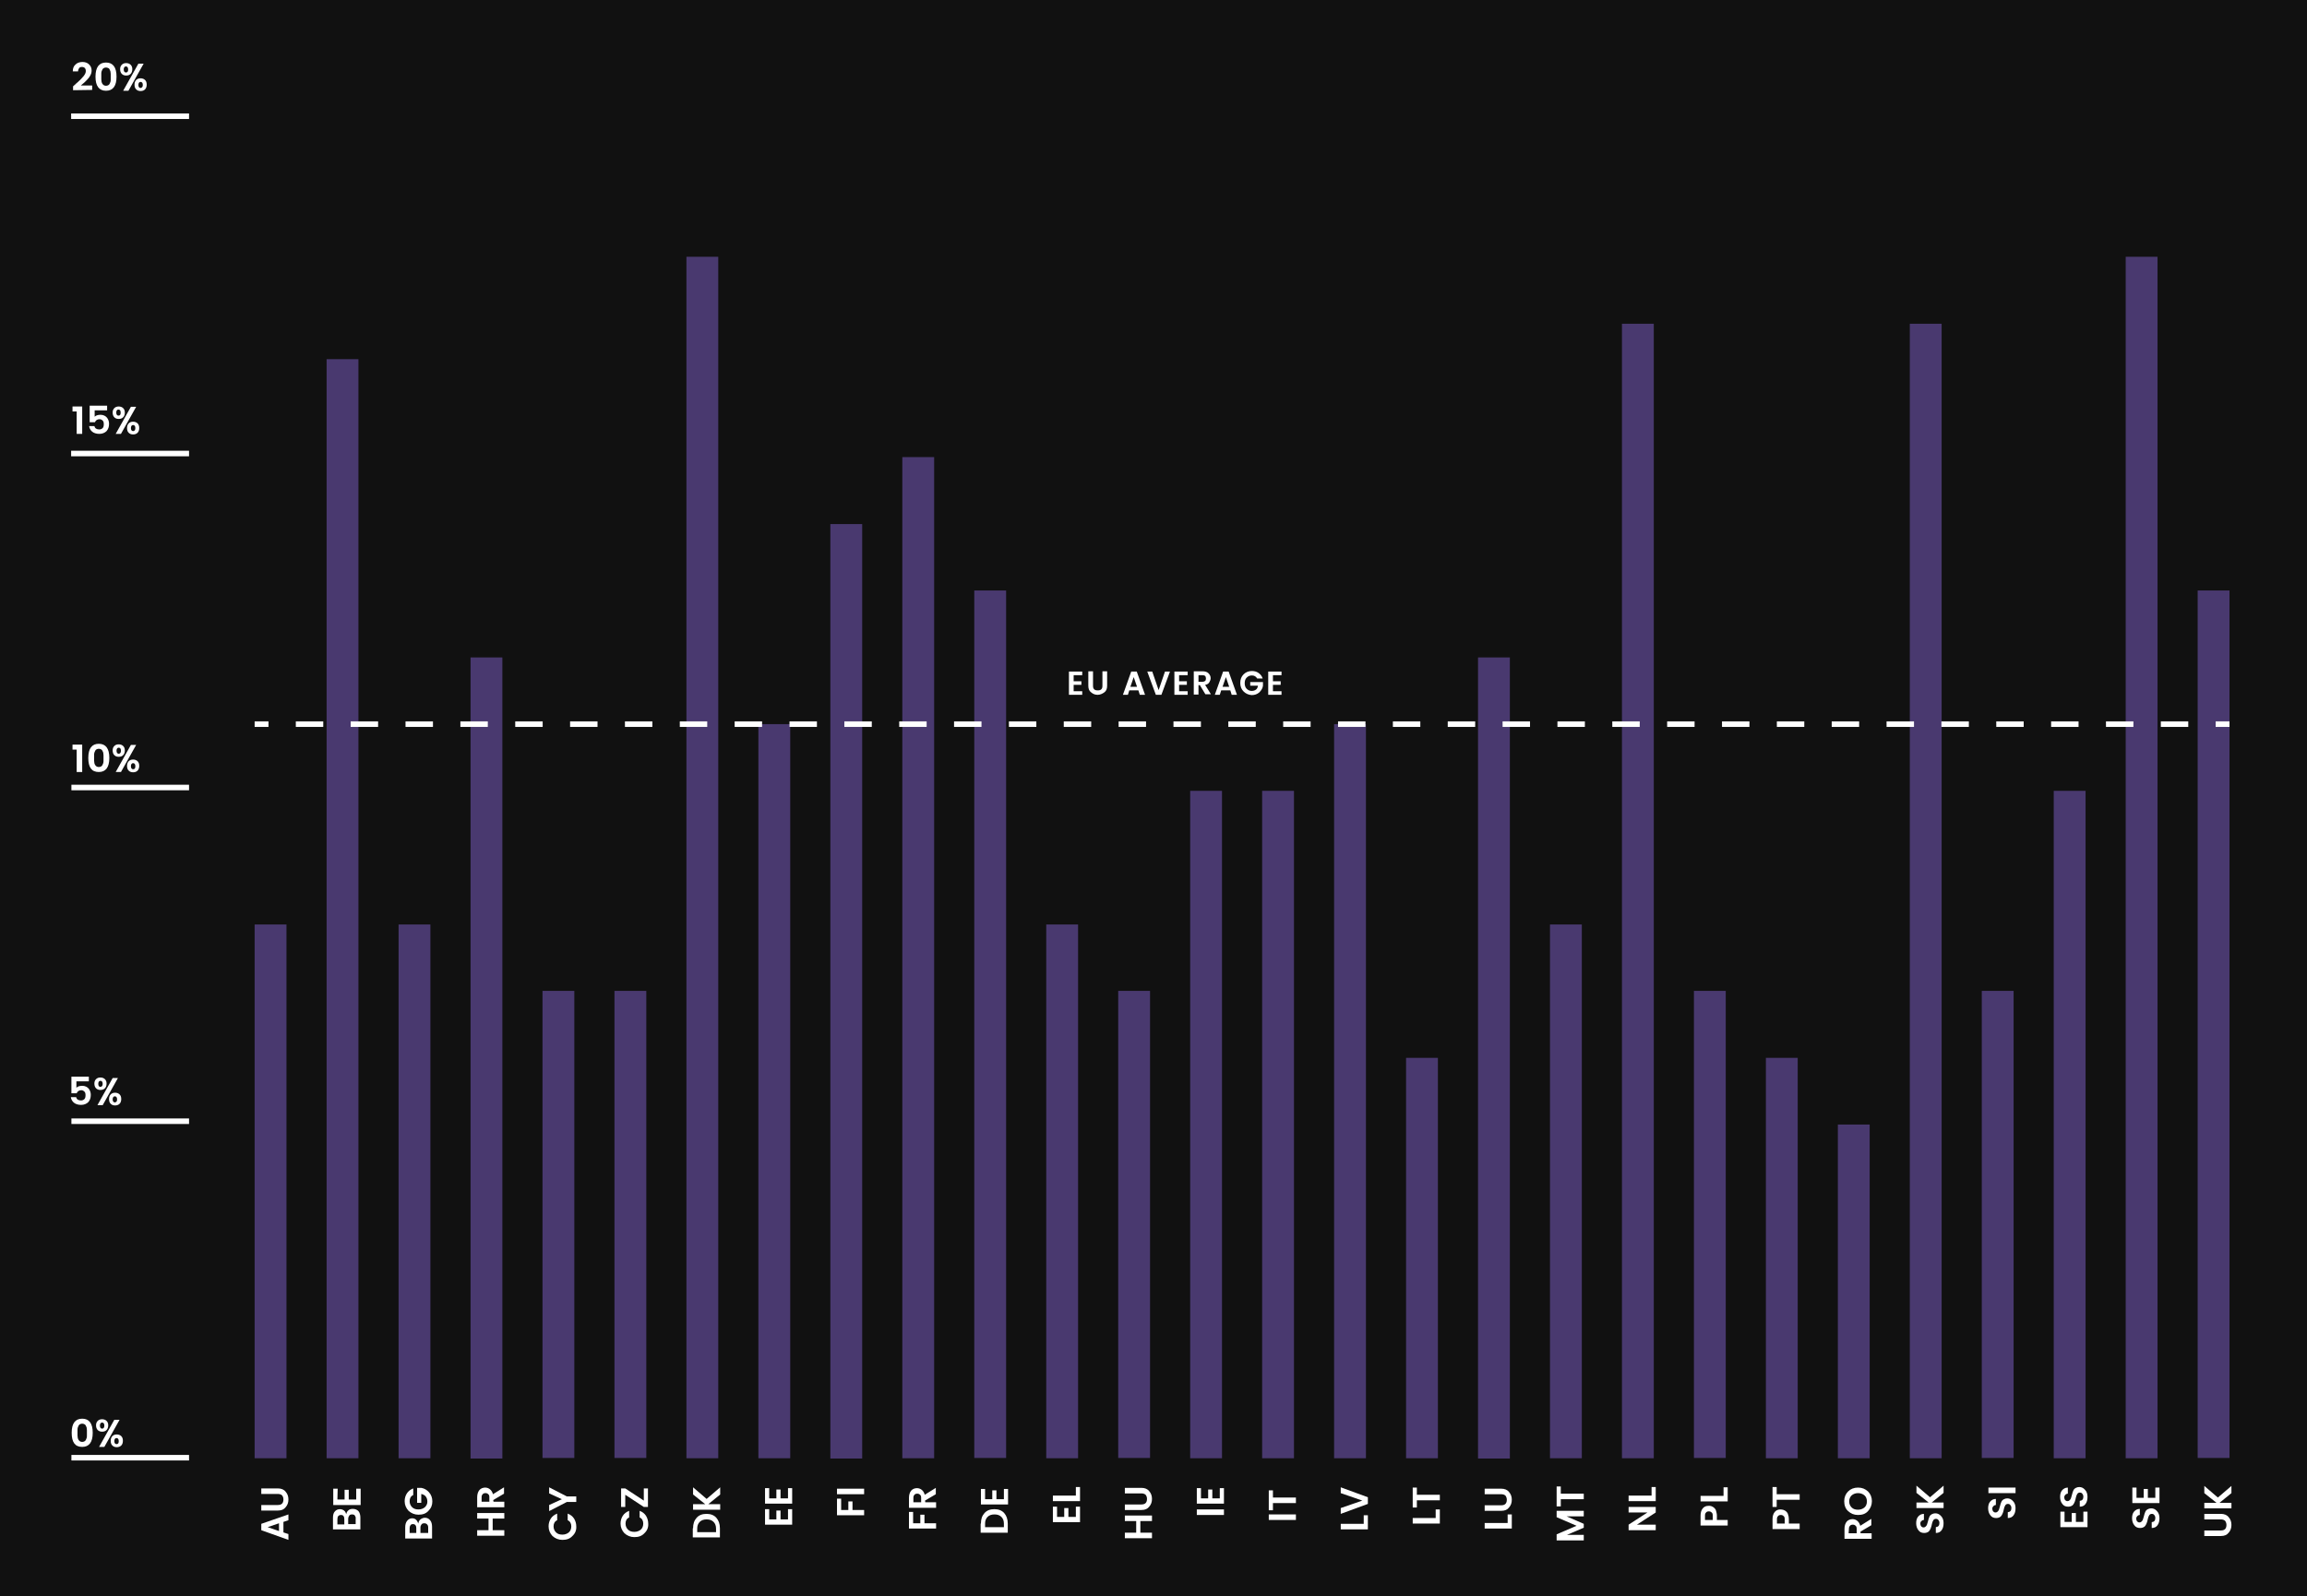 <?xml version="1.0" encoding="utf-8"?>
<!-- Generator: Adobe Illustrator 22.1.0, SVG Export Plug-In . SVG Version: 6.00 Build 0)  -->
<svg version="1.1" id="Livello_1" xmlns="http://www.w3.org/2000/svg" xmlns:xlink="http://www.w3.org/1999/xlink" x="0px" y="0px"
	 viewBox="0 0 833.5 576.8" style="enable-background:new 0 0 833.5 576.8;" xml:space="preserve">
<rect x="0" y="0" width="833.5" height="576.8" fill="#333333" stroke="none"/>
<style type="text/css">
	.st0{fill:#111111;stroke:#111111;stroke-width:2;}
	.st1{opacity:0.4;fill:#9D77FC;enable-background:new    ;}
	.st2{enable-background:new    ;}
	.st3{fill:#FFFFFF;}
	.st4{fill:none;}
	.st5{fill:none;stroke:#FFFFFF;stroke-width:2;}
	.st6{fill:none;stroke:#FFFFFF;stroke-width:2;stroke-dasharray:9.909,9.909;}
</style>
<rect x="0.9" class="st0" width="832.6" height="576.8"/>
<rect x="326" y="165.2" class="st1" width="11.5" height="361.8"/>
<g class="st2">
	<path class="st3" d="M338.2,552.4h-9.8v-6h1.5v4.1h2.6v-3.1h1.5v3.1h4.2L338.2,552.4L338.2,552.4z"/>
	<path class="st3" d="M334.3,542.9h3.9v2h-9.8v-3.6c0-1.1,0.3-2,0.8-2.6s1.3-0.9,2.1-0.9c0.6,0,1.2,0.2,1.7,0.6
		c0.5,0.4,0.9,1,1.1,1.8l4-2.5v2.3l-3.9,2.3L334.3,542.9L334.3,542.9z M329.9,542.9h2.9v-1.6c0-0.5-0.1-0.9-0.4-1.1
		c-0.3-0.3-0.6-0.4-1-0.4s-0.8,0.1-1,0.4c-0.3,0.3-0.4,0.6-0.4,1.1v1.6H329.9z"/>
</g>
<rect x="768" y="92.8" class="st1" width="11.5" height="434.2"/>
<g class="st2">
	<path class="st3" d="M771.8,548.8c0,0.4,0.1,0.7,0.3,1c0.2,0.2,0.5,0.4,0.8,0.4c0.4,0,0.6-0.1,0.8-0.3s0.4-0.4,0.5-0.7
		s0.2-0.6,0.3-1s0.2-0.7,0.3-1.1s0.3-0.7,0.4-1c0.2-0.3,0.4-0.5,0.8-0.7s0.8-0.3,1.2-0.3c0.8,0,1.5,0.3,2.1,1
		c0.6,0.6,0.9,1.5,0.9,2.5c0,1.1-0.2,1.9-0.7,2.6c-0.5,0.7-1.2,1-2.1,1v-2.1c0.9-0.1,1.3-0.6,1.3-1.5c0-0.4-0.1-0.8-0.4-1.1
		c-0.2-0.3-0.5-0.4-0.9-0.4s-0.7,0.2-0.9,0.5s-0.4,0.8-0.5,1.3s-0.2,1-0.4,1.5s-0.4,0.9-0.8,1.3c-0.4,0.3-0.9,0.5-1.6,0.5
		c-0.9,0-1.6-0.3-2.1-1c-0.5-0.6-0.8-1.5-0.8-2.5s0.2-1.8,0.7-2.4c0.5-0.6,1.2-1,2.1-1v2.2c-0.4,0-0.7,0.2-0.9,0.4
		C772,548.1,771.8,548.4,771.8,548.8z"/>
	<path class="st3" d="M770.4,537.6h1.5v3.7h2.6v-3.2h1.5v3.2h2.7v-3.7h1.5v5.6h-9.8V537.6z"/>
</g>
<rect x="742" y="285.8" class="st1" width="11.5" height="241.2"/>
<g class="st2">
	<path class="st3" d="M744.4,546.3h1.5v3.7h2.6v-3.2h1.5v3.2h2.7v-3.7h1.5v5.6h-9.8V546.3z"/>
	<path class="st3" d="M745.8,541.1c0,0.4,0.1,0.7,0.3,1c0.2,0.2,0.5,0.4,0.8,0.4c0.4,0,0.6-0.1,0.8-0.3s0.4-0.4,0.5-0.7
		s0.2-0.6,0.3-1s0.2-0.7,0.3-1.1s0.3-0.7,0.4-1c0.2-0.3,0.4-0.5,0.8-0.7s0.8-0.3,1.2-0.3c0.8,0,1.5,0.3,2.1,1
		c0.6,0.6,0.9,1.5,0.9,2.5c0,1.1-0.2,1.9-0.7,2.6c-0.5,0.7-1.2,1-2.1,1v-2.1c0.9-0.1,1.3-0.6,1.3-1.5c0-0.4-0.1-0.8-0.4-1.1
		c-0.2-0.3-0.5-0.4-0.9-0.4s-0.7,0.2-0.9,0.5s-0.4,0.8-0.5,1.3s-0.2,1-0.4,1.5s-0.4,0.9-0.8,1.3c-0.4,0.3-0.9,0.5-1.6,0.5
		c-0.9,0-1.6-0.3-2.1-1c-0.5-0.6-0.8-1.5-0.8-2.5s0.2-1.8,0.7-2.4c0.5-0.6,1.2-1,2.1-1v2.2c-0.4,0-0.7,0.2-0.9,0.4
		C746,540.4,745.8,540.7,745.8,541.1z"/>
</g>
<rect x="716" y="358.1" class="st1" width="11.5" height="168.8"/>
<g class="st2">
	<path class="st3" d="M719.8,545.2c0,0.4,0.1,0.7,0.3,1c0.2,0.2,0.5,0.4,0.8,0.4c0.4,0,0.6-0.1,0.8-0.3s0.4-0.4,0.5-0.7
		s0.2-0.6,0.3-1s0.2-0.7,0.3-1.1s0.3-0.7,0.4-1c0.2-0.3,0.4-0.5,0.8-0.7s0.8-0.3,1.2-0.3c0.8,0,1.5,0.3,2.1,1
		c0.6,0.6,0.9,1.5,0.9,2.5c0,1.1-0.2,1.9-0.7,2.6c-0.5,0.7-1.2,1-2.1,1v-2.1c0.9-0.1,1.3-0.6,1.3-1.5c0-0.4-0.1-0.8-0.4-1.1
		c-0.2-0.3-0.5-0.4-0.9-0.4s-0.7,0.2-0.9,0.5s-0.4,0.8-0.5,1.3s-0.2,1-0.4,1.5s-0.4,0.9-0.8,1.3c-0.4,0.3-0.9,0.5-1.6,0.5
		c-0.9,0-1.6-0.3-2.1-1c-0.5-0.6-0.8-1.5-0.8-2.5s0.2-1.8,0.7-2.4c0.5-0.6,1.2-1,2.1-1v2.2c-0.4,0-0.7,0.2-0.9,0.4
		C720,544.5,719.8,544.8,719.8,545.2z"/>
	<path class="st3" d="M728.2,539.6h-9.8v-2h9.8V539.6z"/>
</g>
<rect x="690" y="117" class="st1" width="11.5" height="410"/>
<g class="st2">
	<path class="st3" d="M693.8,550.6c0,0.4,0.1,0.7,0.3,1c0.2,0.2,0.5,0.4,0.8,0.4c0.4,0,0.6-0.1,0.8-0.3s0.4-0.4,0.5-0.7
		s0.2-0.6,0.3-1s0.2-0.7,0.3-1.1s0.3-0.7,0.4-1c0.2-0.3,0.4-0.5,0.8-0.7s0.8-0.3,1.2-0.3c0.8,0,1.5,0.3,2.1,1
		c0.6,0.6,0.9,1.5,0.9,2.5c0,1.1-0.2,1.9-0.7,2.6c-0.5,0.7-1.2,1-2.1,1v-2.1c0.9-0.1,1.3-0.6,1.3-1.5c0-0.4-0.1-0.8-0.4-1.1
		c-0.2-0.3-0.5-0.4-0.9-0.4s-0.7,0.2-0.9,0.5s-0.4,0.8-0.5,1.3s-0.2,1-0.4,1.5s-0.4,0.9-0.8,1.3c-0.4,0.3-0.9,0.5-1.6,0.5
		c-0.9,0-1.6-0.3-2.1-1c-0.5-0.6-0.8-1.5-0.8-2.5s0.2-1.8,0.7-2.4c0.5-0.6,1.2-1,2.1-1v2.2c-0.4,0-0.7,0.2-0.9,0.4
		C694,549.8,693.8,550.2,693.8,550.6z"/>
	<path class="st3" d="M702.2,543v2h-9.8v-2h4.4l-4.4-3.5v-2.6l4.9,4.2l4.9-4.2v2.6l-4.3,3.5H702.2z"/>
</g>
<rect x="664" y="406.4" class="st1" width="11.5" height="120.6"/>
<g class="st2">
	<path class="st3" d="M672.3,554.1h3.9v2h-9.8v-3.6c0-1.1,0.3-2,0.8-2.6s1.3-0.9,2.1-0.9c0.6,0,1.2,0.2,1.7,0.6
		c0.5,0.4,0.9,1,1.1,1.8l4-2.5v2.3l-3.9,2.3v0.6H672.3z M667.9,554.1h2.9v-1.6c0-0.5-0.1-0.9-0.4-1.1c-0.3-0.3-0.6-0.4-1-0.4
		s-0.8,0.1-1,0.4c-0.3,0.3-0.4,0.6-0.4,1.1L667.9,554.1L667.9,554.1z"/>
	<path class="st3" d="M676.3,542.5c0,1.4-0.5,2.6-1.4,3.6s-2.1,1.4-3.6,1.4s-2.6-0.5-3.6-1.4s-1.4-2.2-1.4-3.6s0.5-2.6,1.4-3.5
		s2.1-1.4,3.6-1.4s2.6,0.5,3.6,1.4C675.8,539.9,676.3,541.1,676.3,542.5z M673.6,540.4c-0.6-0.5-1.4-0.8-2.3-0.8s-1.7,0.3-2.3,0.8
		c-0.6,0.6-0.9,1.3-0.9,2.2s0.3,1.6,0.9,2.2c0.6,0.6,1.4,0.8,2.3,0.8s1.7-0.3,2.3-0.8s0.9-1.3,0.9-2.2S674.2,540.9,673.6,540.4z"/>
</g>
<rect x="638" y="382.3" class="st1" width="11.5" height="144.7"/>
<g class="st2">
	<path class="st3" d="M645.3,546.2c0.3,0.3,0.6,0.6,0.7,1.1c0.2,0.5,0.3,1,0.3,1.7v1.6h3.9v2h-9.8V549c0-1.1,0.3-2,0.8-2.6
		s1.2-0.9,2-0.9C644,545.5,644.7,545.7,645.3,546.2z M644.8,550.6V549c0-0.5-0.1-0.9-0.4-1.1c-0.3-0.3-0.6-0.4-1-0.4s-0.8,0.1-1,0.4
		c-0.3,0.3-0.4,0.6-0.4,1.1v1.6H644.8z"/>
	<path class="st3" d="M641.9,544.6h-1.5v-7.2h1.5v2.6h8.3v2h-8.3V544.6z"/>
</g>
<rect x="612" y="358.1" class="st1" width="11.5" height="168.8"/>
<g class="st2">
	<path class="st3" d="M619.3,544.9c0.3,0.3,0.6,0.6,0.7,1.1s0.3,1,0.3,1.7v1.6h3.9v2h-9.8v-3.6c0-1.1,0.3-2,0.8-2.6s1.2-0.9,2-0.9
		C618,544.1,618.7,544.4,619.3,544.9z M618.8,549.3v-1.6c0-0.5-0.1-0.9-0.4-1.1c-0.3-0.3-0.6-0.4-1-0.4s-0.8,0.1-1,0.4
		c-0.3,0.3-0.4,0.6-0.4,1.1v1.6H618.8z"/>
	<path class="st3" d="M614.4,542.6v-2h8.3v-3.1h1.5v5.1H614.4z"/>
</g>
<rect x="586" y="117" class="st1" width="11.5" height="410"/>
<g class="st2">
	<path class="st3" d="M588.4,546.6v-2h9.8v2l-6.8,4.4h6.8v2h-9.8v-2l6.8-4.4H588.4z"/>
	<path class="st3" d="M588.4,542.5v-2h8.3v-3.1h1.5v5.1H588.4z"/>
</g>
<rect x="560" y="334.1" class="st1" width="11.5" height="192.9"/>
<g class="st2">
	<path class="st3" d="M562.4,546h9.8v2H566l6.2,2.7v1.4l-6.1,2.6h6.1v2h-9.8v-2.2l7.2-3.1l-7.2-3.1V546z"/>
	<path class="st3" d="M563.9,544.4h-1.5v-7.2h1.5v2.6h8.3v2h-8.3V544.4z"/>
</g>
<rect x="534" y="237.6" class="st1" width="11.5" height="289.5"/>
<g class="st2">
	<path class="st3" d="M536.4,552.4v-2h8.3v-3.1h1.5v5.1H536.4z"/>
	<path class="st3" d="M542.4,546h-6v-2h6c0.7,0,1.2-0.2,1.5-0.5s0.5-0.8,0.5-1.5c0-0.6-0.2-1.1-0.5-1.5c-0.3-0.3-0.9-0.5-1.5-0.5h-6
		v-2h6c1.2,0,2.2,0.4,2.8,1.2c0.7,0.8,1,1.7,1,2.8s-0.3,2-1,2.8C544.6,545.6,543.7,546,542.4,546z"/>
</g>
<rect x="508" y="382.3" class="st1" width="11.5" height="144.7"/>
<g class="st2">
	<path class="st3" d="M510.4,550.6v-2h8.3v-3.1h1.5v5.1H510.4z"/>
	<path class="st3" d="M511.9,544.8h-1.5v-7.2h1.5v2.6h8.3v2h-8.3L511.9,544.8L511.9,544.8z"/>
</g>
<rect x="482" y="261.7" class="st1" width="11.5" height="265.3"/>
<g class="st2">
	<path class="st3" d="M484.4,552.7v-2h8.3v-3.1h1.5v5.1H484.4z"/>
	<path class="st3" d="M494.2,543.5l-9.8,3.6V545l7.8-2.7l-7.8-2.7v-2.1l9.8,3.6V543.5z"/>
</g>
<rect x="456" y="285.8" class="st1" width="11.5" height="241.2"/>
<g class="st2">
	<path class="st3" d="M468.2,549.3h-9.8v-2h9.8V549.3z"/>
	<path class="st3" d="M459.9,545.8h-1.5v-7.2h1.5v2.6h8.3v2h-8.3V545.8z"/>
</g>
<rect x="430" y="285.8" class="st1" width="11.5" height="241.2"/>
<g class="st2">
	<path class="st3" d="M442.2,547.5h-9.8v-2h9.8V547.5z"/>
	<path class="st3" d="M432.4,537.8h1.5v3.7h2.6v-3.2h1.5v3.2h2.7v-3.7h1.5v5.6h-9.8L432.4,537.8L432.4,537.8z"/>
</g>
<rect x="404" y="358.1" class="st1" width="11.5" height="168.8"/>
<g class="st2">
	<path class="st3" d="M406.4,549.7v-2h9.8v2H412v4.2h4.2v2h-9.8v-2h4.1v-4.2H406.4z"/>
	<path class="st3" d="M412.4,545.7h-6v-2h6c0.7,0,1.2-0.2,1.5-0.5s0.5-0.8,0.5-1.5s-0.2-1.1-0.5-1.5c-0.3-0.3-0.9-0.5-1.5-0.5h-6v-2
		h6c1.2,0,2.2,0.4,2.8,1.2c0.7,0.8,1,1.7,1,2.8s-0.3,2-1,2.8C414.6,545.3,413.7,545.7,412.4,545.7z"/>
</g>
<rect x="378" y="334.1" class="st1" width="11.5" height="192.9"/>
<g class="st2">
	<path class="st3" d="M380.4,544.5h1.5v3.7h2.6V545h1.5v3.2h2.7v-3.7h1.5v5.6h-9.8L380.4,544.5L380.4,544.5z"/>
	<path class="st3" d="M380.4,542.5v-2h8.3v-3.1h1.5v5.1H380.4z"/>
</g>
<rect x="352" y="213.4" class="st1" width="11.5" height="313.5"/>
<g class="st2">
	<path class="st3" d="M354.4,550.6c0-1.6,0.4-2.8,1.3-3.8s2.1-1.4,3.6-1.4s2.7,0.5,3.5,1.4s1.3,2.2,1.3,3.8v3.3h-9.8v-3.3H354.4z
		 M362.7,551.9v-1.3c0-1-0.3-1.8-0.9-2.4c-0.6-0.6-1.4-0.9-2.5-0.9s-1.9,0.3-2.5,0.9c-0.6,0.6-0.9,1.4-0.9,2.4v1.3H362.7z"/>
	<path class="st3" d="M354.4,538.1h1.5v3.7h2.6v-3.2h1.5v3.2h2.7v-3.7h1.5v5.6h-9.8L354.4,538.1L354.4,538.1z"/>
</g>
<g id="FR">
</g>
<rect x="300" y="189.4" class="st1" width="11.5" height="337.7"/>
<g class="st2">
	<path class="st3" d="M312.2,547.6h-9.8v-6h1.5v4.1h2.6v-3.1h1.5v3.1h4.2L312.2,547.6L312.2,547.6z"/>
	<path class="st3" d="M312.2,540h-9.8v-2h9.8V540z"/>
</g>
<rect x="274" y="261.7" class="st1" width="11.5" height="265.3"/>
<g class="st2">
	<path class="st3" d="M276.4,545.4h1.5v3.7h2.6v-3.2h1.5v3.2h2.7v-3.7h1.5v5.6h-9.8L276.4,545.4L276.4,545.4z"/>
	<path class="st3" d="M276.4,537.8h1.5v3.7h2.6v-3.2h1.5v3.2h2.7v-3.7h1.5v5.6h-9.8L276.4,537.8L276.4,537.8z"/>
</g>
<rect x="248" y="92.8" class="st1" width="11.5" height="434.2"/>
<g class="st2">
	<path class="st3" d="M250.4,552.3c0-1.6,0.4-2.8,1.3-3.8c0.9-1,2.1-1.4,3.6-1.4c1.5,0,2.7,0.5,3.5,1.4s1.3,2.2,1.3,3.8v3.3h-9.8
		v-3.3H250.4z M258.7,553.7v-1.3c0-1-0.3-1.8-0.9-2.4c-0.6-0.6-1.4-0.9-2.5-0.9s-1.9,0.3-2.5,0.9c-0.6,0.6-0.9,1.4-0.9,2.4v1.3
		H258.7z"/>
	<path class="st3" d="M260.2,543.6v2h-9.8v-2h4.4l-4.4-3.5v-2.6l4.9,4.2l4.9-4.2v2.6l-4.3,3.5H260.2z"/>
</g>
<rect x="222" y="358.1" class="st1" width="11.5" height="168.8"/>
<g class="st2">
	<path class="st3" d="M232.8,554.1c-0.9,1-2.1,1.4-3.6,1.4c-1.4,0-2.6-0.5-3.6-1.4c-0.9-1-1.4-2.1-1.4-3.5c0-1.1,0.3-2,0.8-2.8
		s1.3-1.4,2.3-1.8v2.4c-0.9,0.4-1.3,1.2-1.3,2.2c0,0.9,0.3,1.6,0.9,2.2c0.6,0.6,1.4,0.8,2.3,0.8s1.7-0.3,2.3-0.8s0.9-1.3,0.9-2.2
		c0-1-0.4-1.8-1.3-2.2V546c1,0.4,1.7,0.9,2.3,1.8c0.5,0.8,0.8,1.8,0.8,2.8C234.3,552,233.8,553.2,232.8,554.1z"/>
	<path class="st3" d="M224.4,537.9h1.5l6.7,4.4v-4.4h1.5v6.7h-1.5l-6.7-4.4v4.4h-1.5V537.9z"/>
</g>
<rect x="196" y="358.1" class="st1" width="11.5" height="168.8"/>
<g class="st2">
	<path class="st3" d="M206.8,555.1c-0.9,1-2.1,1.4-3.6,1.4c-1.4,0-2.6-0.5-3.6-1.4c-0.9-1-1.4-2.1-1.4-3.5c0-1.1,0.3-2,0.8-2.8
		s1.3-1.4,2.3-1.8v2.4c-0.9,0.4-1.3,1.2-1.3,2.2c0,0.9,0.3,1.6,0.9,2.2c0.6,0.6,1.4,0.8,2.3,0.8s1.7-0.3,2.3-0.8s0.9-1.3,0.9-2.2
		c0-1-0.4-1.8-1.3-2.2V547c1,0.4,1.7,0.9,2.3,1.8c0.5,0.8,0.8,1.8,0.8,2.8C208.3,553,207.8,554.2,206.8,555.1z"/>
	<path class="st3" d="M208.2,540.8v2h-3.4l-6.4,3.3v-2.2l4.6-2.1l-4.6-2.1v-2.2l6.4,3.3H208.2z"/>
</g>
<rect x="170" y="237.6" class="st1" width="11.5" height="289.5"/>
<g class="st2">
	<path class="st3" d="M172.4,548.8v-2h9.8v2H178v4.2h4.2v2h-9.8v-2h4.1v-4.2H172.4z"/>
	<path class="st3" d="M178.3,542.7h3.9v2h-9.8v-3.6c0-1.1,0.3-2,0.8-2.6s1.3-0.9,2.1-0.9c0.6,0,1.2,0.2,1.7,0.6
		c0.5,0.4,0.9,1,1.1,1.8l4-2.5v2.3l-3.9,2.3L178.3,542.7L178.3,542.7z M173.9,542.7h2.9v-1.6c0-0.5-0.1-0.9-0.4-1.1
		c-0.3-0.3-0.6-0.4-1-0.4s-0.8,0.1-1,0.4c-0.3,0.3-0.4,0.6-0.4,1.1v1.6H173.9z"/>
</g>
<rect x="144" y="334.1" class="st1" width="11.5" height="192.9"/>
<g class="st2">
	<path class="st3" d="M146.4,556v-4c0-1,0.2-1.8,0.7-2.4c0.5-0.6,1.1-0.9,1.8-0.9c1.1,0,1.8,0.6,2.2,1.9c0.1-0.6,0.4-1.2,0.8-1.5
		s1-0.6,1.6-0.6c0.8,0,1.4,0.3,1.9,0.9c0.5,0.6,0.7,1.4,0.7,2.4v4.2L146.4,556L146.4,556z M147.9,554h2.5v-1.8c0-0.4-0.1-0.8-0.3-1
		c-0.2-0.3-0.5-0.4-0.9-0.4s-0.7,0.1-0.9,0.4c-0.2,0.3-0.3,0.6-0.3,1v1.8H147.9z M154.7,554v-2c0-0.4-0.1-0.8-0.4-1.1
		s-0.6-0.4-1-0.4s-0.8,0.1-1,0.4c-0.2,0.3-0.4,0.6-0.4,1.1v2H154.7z"/>
	<path class="st3" d="M154.8,546c-0.9,1-2.1,1.4-3.6,1.4c-1.4,0-2.6-0.5-3.6-1.4c-0.9-1-1.4-2.1-1.4-3.5c0-1.1,0.3-2,0.8-2.8
		s1.3-1.4,2.3-1.8v2.4c-0.9,0.4-1.3,1.2-1.3,2.2c0,0.9,0.3,1.6,0.9,2.2c0.6,0.6,1.4,0.8,2.3,0.8s1.7-0.3,2.3-0.8
		c0.6-0.6,0.9-1.2,0.9-2s-0.2-1.4-0.6-1.9c-0.4-0.5-0.9-0.7-1.6-0.9v3.2h-1.5v-5.4h1.5c1.1,0.2,2,0.7,2.8,1.6s1.2,2,1.2,3.3
		S155.8,545,154.8,546z"/>
</g>
<rect x="794" y="213.4" class="st1" width="11.5" height="313.5"/>
<g class="st2">
	<path class="st3" d="M802.4,555.1h-6v-2h6c0.7,0,1.2-0.2,1.5-0.5s0.5-0.8,0.5-1.5c0-0.6-0.2-1.1-0.5-1.5c-0.3-0.3-0.9-0.5-1.5-0.5
		h-6v-2h6c1.2,0,2.2,0.4,2.8,1.2c0.7,0.8,1,1.7,1,2.8s-0.3,2-1,2.8C804.6,554.7,803.7,555.1,802.4,555.1z"/>
	<path class="st3" d="M806.2,543.1v2h-9.8v-2h4.4l-4.4-3.5V537l4.9,4.2l4.9-4.2v2.6l-4.3,3.5H806.2z"/>
</g>
<rect x="118" y="129.8" class="st1" width="11.5" height="397.2"/>
<g class="st2">
	<path class="st3" d="M125.9,545.8c0.4-0.4,1-0.5,1.6-0.5c0.8,0,1.5,0.3,2,0.8c0.5,0.6,0.7,1.4,0.7,2.4v4.2h-9.9v-4.2
		c0-1,0.2-1.8,0.7-2.3c0.4-0.5,1.1-0.8,1.8-0.8c0.6,0,1.1,0.2,1.5,0.5s0.6,0.7,0.8,1.3C125.2,546.6,125.5,546.1,125.9,545.8z
		 M124.4,550.8V549c0-0.5-0.1-0.9-0.3-1.1c-0.2-0.3-0.5-0.4-0.9-0.4s-0.7,0.1-1,0.4c-0.2,0.3-0.3,0.6-0.3,1.2v1.8h2.5
		C124.4,550.9,124.4,550.8,124.4,550.8z M128.2,547.7c-0.2-0.3-0.6-0.4-1-0.4s-0.8,0.1-1,0.4c-0.2,0.3-0.4,0.7-0.4,1.2v1.9h2.7v-1.9
		C128.6,548.4,128.4,548,128.2,547.7z"/>
	<path class="st3" d="M121.9,541.9h2.6v-3.5h1.5v3.5h2.7V538h1.6v5.9h-9.9V538h1.6L121.9,541.9L121.9,541.9z"/>
</g>
<rect x="92" y="334.1" class="st1" width="11.5" height="192.9"/>
<g class="st2">
	<path class="st3" d="M104.2,549.4l-1.8,0.6v3.8l1.8,0.6v2.1l-9.8-3.5v-2.3l9.8-3.4V549.4z M100.8,553.3v-2.8l-4.1,1.4L100.8,553.3z
		"/>
	<path class="st3" d="M100.4,545.9h-6v-2h6c0.7,0,1.2-0.2,1.5-0.5s0.5-0.8,0.5-1.5s-0.2-1.1-0.5-1.5c-0.3-0.3-0.9-0.5-1.5-0.5h-6v-2
		h6c1.2,0,2.2,0.4,2.8,1.2c0.7,0.8,1,1.7,1,2.8s-0.3,2-1,2.8C102.6,545.5,101.7,545.9,100.4,545.9z"/>
</g>
<path id="SVGID_x5F_1_x5F_" class="st4" d="M-33.1,175.2h742.2"/>
<line class="st5" x1="68.3" y1="526.8" x2="25.8" y2="526.8"/>
<g class="st2">
	<path class="st3" d="M25.9,517.8c0-3.4,1.3-5.1,3.8-5.1s3.8,1.7,3.8,5.1c0,3.4-1.3,5.1-3.8,5.1C27.1,522.9,25.9,521.2,25.9,517.8z
		 M30.5,514.7c-0.2-0.1-0.5-0.2-0.8-0.2s-0.6,0.1-0.8,0.2s-0.4,0.3-0.5,0.5s-0.2,0.4-0.3,0.7c-0.1,0.3-0.1,0.6-0.1,0.9
		c0,0.3,0,0.6,0,1s0,0.7,0,1s0.1,0.6,0.1,0.9c0.1,0.3,0.2,0.6,0.3,0.7c0.1,0.2,0.3,0.3,0.5,0.5c0.2,0.1,0.5,0.2,0.8,0.2
		s0.6-0.1,0.8-0.2c0.2-0.1,0.4-0.3,0.5-0.5s0.2-0.4,0.3-0.7c0.1-0.3,0.1-0.6,0.1-0.9s0-0.6,0-1s0-0.7,0-1s-0.1-0.6-0.1-0.9
		c-0.1-0.3-0.2-0.5-0.3-0.7S30.7,514.8,30.5,514.7z"/>
	<path class="st3" d="M35.3,516.8c-0.4-0.4-0.6-1-0.6-1.7s0.2-1.2,0.6-1.6c0.4-0.4,0.9-0.6,1.6-0.6c0.6,0,1.2,0.2,1.6,0.6
		c0.4,0.4,0.6,0.9,0.6,1.6s-0.2,1.3-0.6,1.7c-0.4,0.4-0.9,0.6-1.6,0.6S35.7,517.2,35.3,516.8z M35.8,522.9l5.5-9.8h1.9l-5.5,9.8
		H35.8z M37.7,515.2c0-0.7-0.3-1.1-0.8-1.1s-0.8,0.4-0.8,1.1c0,0.7,0.3,1.1,0.8,1.1C37.4,516.3,37.7,515.9,37.7,515.2z M42.2,523
		c-0.7,0-1.2-0.2-1.6-0.6c-0.4-0.4-0.6-0.9-0.6-1.7c0-0.7,0.2-1.3,0.6-1.7c0.4-0.4,0.9-0.6,1.6-0.6c0.6,0,1.2,0.2,1.6,0.6
		c0.4,0.4,0.6,0.9,0.6,1.7c0,0.7-0.2,1.3-0.6,1.7S42.8,523,42.2,523z M42.9,520.8c0-0.7-0.3-1.1-0.8-1.1s-0.8,0.4-0.8,1.1
		c0,0.7,0.3,1.1,0.8,1.1C42.7,521.9,42.9,521.5,42.9,520.8z"/>
</g>
<line class="st5" x1="68.3" y1="42" x2="25.7" y2="42"/>
<line class="st5" x1="68.3" y1="163.9" x2="25.7" y2="163.9"/>
<line class="st5" x1="68.3" y1="284.6" x2="25.8" y2="284.6"/>
<g class="st2">
	<path class="st3" d="M25.8,389.1h6.3v1.7h-4.5v2.3c0.2-0.2,0.5-0.4,0.8-0.5s0.8-0.2,1.3-0.2s1,0.1,1.4,0.3s0.8,0.5,1,0.8
		c0.5,0.7,0.7,1.4,0.7,2.2c0,1.1-0.3,1.9-0.9,2.6c-0.6,0.6-1.5,1-2.6,1s-2-0.3-2.6-0.8s-1-1.2-1.1-2h1.9c0.1,0.4,0.3,0.7,0.6,0.9
		c0.3,0.2,0.7,0.3,1.2,0.3s0.9-0.2,1.2-0.5c0.3-0.3,0.4-0.8,0.4-1.4s-0.1-1-0.4-1.3s-0.7-0.5-1.1-0.5c-0.9,0-1.4,0.4-1.7,1.1h-1.9
		V389.1z"/>
	<path class="st3" d="M34.7,393.3c-0.4-0.4-0.6-1-0.6-1.7s0.2-1.2,0.6-1.6c0.4-0.4,0.9-0.6,1.6-0.6c0.6,0,1.2,0.2,1.6,0.6
		c0.4,0.4,0.6,0.9,0.6,1.6s-0.2,1.3-0.6,1.7c-0.4,0.4-0.9,0.6-1.6,0.6S35.1,393.7,34.7,393.3z M35.2,399.4l5.5-9.8h1.9l-5.5,9.8
		H35.2z M37.1,391.7c0-0.7-0.3-1.1-0.8-1.1s-0.8,0.4-0.8,1.1s0.3,1.1,0.8,1.1C36.8,392.7,37.1,392.4,37.1,391.7z M41.6,399.5
		c-0.7,0-1.2-0.2-1.6-0.6c-0.4-0.4-0.6-0.9-0.6-1.7c0-0.7,0.2-1.3,0.6-1.7c0.4-0.4,0.9-0.6,1.6-0.6c0.6,0,1.2,0.2,1.6,0.6
		c0.4,0.4,0.6,0.9,0.6,1.7c0,0.7-0.2,1.3-0.6,1.7S42.2,399.5,41.6,399.5z M42.3,397.3c0-0.7-0.3-1.1-0.8-1.1s-0.8,0.4-0.8,1.1
		s0.3,1.1,0.8,1.1C42.1,398.3,42.3,398,42.3,397.3z"/>
</g>
<g class="st2">
	<path class="st3" d="M27.7,279v-8.1h-1.5v-1.8h3.5v9.9H27.7z"/>
	<path class="st3" d="M31.9,273.9c0-3.4,1.3-5.1,3.8-5.1s3.8,1.7,3.8,5.1s-1.3,5.1-3.8,5.1C33.1,279,31.9,277.3,31.9,273.9z
		 M36.5,270.8c-0.2-0.1-0.5-0.2-0.8-0.2s-0.6,0.1-0.8,0.2s-0.4,0.3-0.5,0.5s-0.2,0.4-0.3,0.7c-0.1,0.3-0.1,0.6-0.1,0.9s0,0.6,0,1
		s0,0.7,0,1s0.1,0.6,0.1,0.9c0.1,0.3,0.2,0.6,0.3,0.7c0.1,0.2,0.3,0.3,0.5,0.5c0.2,0.1,0.5,0.2,0.8,0.2s0.6-0.1,0.8-0.2
		s0.4-0.3,0.5-0.5s0.2-0.4,0.3-0.7c0.1-0.3,0.1-0.6,0.1-0.9s0-0.6,0-1s0-0.7,0-1s-0.1-0.6-0.1-0.9c-0.1-0.3-0.2-0.5-0.3-0.7
		S36.7,270.9,36.5,270.8z"/>
	<path class="st3" d="M41.3,272.9c-0.4-0.4-0.6-1-0.6-1.7s0.2-1.2,0.6-1.6c0.4-0.4,0.9-0.6,1.6-0.6c0.6,0,1.2,0.2,1.6,0.6
		c0.4,0.4,0.6,0.9,0.6,1.6s-0.2,1.3-0.6,1.7c-0.4,0.4-0.9,0.6-1.6,0.6S41.7,273.3,41.3,272.9z M41.8,279l5.5-9.8h1.9l-5.5,9.8H41.8z
		 M43.7,271.3c0-0.7-0.3-1.1-0.8-1.1s-0.8,0.4-0.8,1.1s0.3,1.1,0.8,1.1C43.4,272.4,43.7,272,43.7,271.3z M48.1,279.1
		c-0.7,0-1.2-0.2-1.6-0.6c-0.4-0.4-0.6-0.9-0.6-1.7c0-0.7,0.2-1.3,0.6-1.7c0.4-0.4,0.9-0.6,1.6-0.6c0.6,0,1.2,0.2,1.6,0.6
		c0.4,0.4,0.6,0.9,0.6,1.7c0,0.7-0.2,1.3-0.6,1.7S48.8,279.1,48.1,279.1z M48.9,276.9c0-0.7-0.3-1.1-0.8-1.1s-0.8,0.4-0.8,1.1
		s0.3,1.1,0.8,1.1C48.7,278,48.9,277.6,48.9,276.9z"/>
</g>
<g class="st2">
	<path class="st3" d="M27.7,156.8v-8.1h-1.5v-1.8h3.5v9.9L27.7,156.8L27.7,156.8z"/>
	<path class="st3" d="M32.4,146.6h6.3v1.7h-4.5v2.3c0.2-0.2,0.5-0.4,0.8-0.5s0.8-0.2,1.3-0.2s1,0.1,1.4,0.3s0.8,0.5,1,0.8
		c0.5,0.7,0.7,1.4,0.7,2.2c0,1.1-0.3,1.9-0.9,2.6c-0.6,0.6-1.5,1-2.6,1s-2-0.3-2.6-0.8s-1-1.2-1.1-2h1.9c0.1,0.4,0.3,0.7,0.6,0.9
		s0.7,0.3,1.2,0.3s0.9-0.2,1.2-0.5s0.4-0.8,0.4-1.4s-0.1-1-0.4-1.3s-0.7-0.5-1.1-0.5c-0.9,0-1.4,0.4-1.7,1.1h-1.9
		C32.4,152.6,32.4,146.6,32.4,146.6z"/>
	<path class="st3" d="M41.3,150.8c-0.4-0.4-0.6-1-0.6-1.7s0.2-1.2,0.6-1.6c0.4-0.4,0.9-0.6,1.6-0.6c0.6,0,1.2,0.2,1.6,0.6
		c0.4,0.4,0.6,0.9,0.6,1.6s-0.2,1.3-0.6,1.7c-0.4,0.4-0.9,0.6-1.6,0.6S41.7,151.2,41.3,150.8z M41.8,156.8l5.5-9.8h1.9l-5.5,9.8
		H41.8z M43.6,149.1c0-0.7-0.3-1.1-0.8-1.1s-0.8,0.4-0.8,1.1c0,0.7,0.3,1.1,0.8,1.1C43.4,150.2,43.6,149.8,43.6,149.1z M48.1,157
		c-0.7,0-1.2-0.2-1.6-0.6c-0.4-0.4-0.6-0.9-0.6-1.7c0-0.7,0.2-1.3,0.6-1.7c0.4-0.4,0.9-0.6,1.6-0.6c0.6,0,1.2,0.2,1.6,0.6
		c0.4,0.4,0.6,0.9,0.6,1.7c0,0.7-0.2,1.3-0.6,1.7S48.8,157,48.1,157z M48.9,154.7c0-0.7-0.3-1.1-0.8-1.1s-0.8,0.4-0.8,1.1
		c0,0.7,0.3,1.1,0.8,1.1C48.6,155.8,48.9,155.4,48.9,154.7z"/>
</g>
<g class="st2">
	<path class="st3" d="M26.4,32.6v-1.4c0.2-0.2,0.6-0.5,1.1-1c0.5-0.4,0.9-0.8,1.1-1s0.6-0.5,0.9-0.9c0.4-0.4,0.6-0.7,0.8-0.9
		c0.5-0.7,0.7-1.2,0.7-1.7c0-1-0.5-1.5-1.4-1.5c-0.4,0-0.8,0.1-1,0.4s-0.4,0.7-0.4,1.2h-1.9c0-1.1,0.3-1.9,1-2.5
		c0.6-0.6,1.5-0.9,2.5-0.9s1.8,0.3,2.4,0.9c0.6,0.6,0.9,1.3,0.9,2.2c0,0.7-0.2,1.3-0.5,1.8c-0.2,0.3-0.3,0.6-0.5,0.8
		s-0.4,0.5-0.7,0.8c-0.3,0.3-0.5,0.5-0.7,0.7s-0.4,0.4-0.8,0.7c-0.3,0.3-0.6,0.5-0.7,0.6h4.1v1.6L26.4,32.6L26.4,32.6z"/>
	<path class="st3" d="M34.5,27.7c0-3.4,1.3-5.1,3.8-5.1s3.8,1.7,3.8,5.1s-1.3,5.1-3.8,5.1S34.5,31.1,34.5,27.7z M39.1,24.6
		c-0.2-0.1-0.5-0.2-0.8-0.2s-0.6,0.1-0.8,0.2s-0.4,0.3-0.5,0.5s-0.2,0.4-0.3,0.7c-0.1,0.3-0.1,0.6-0.1,0.9s0,0.6,0,1s0,0.7,0,1
		s0.1,0.6,0.1,0.9c0.1,0.3,0.2,0.6,0.3,0.7c0.1,0.2,0.3,0.3,0.5,0.5c0.2,0.1,0.5,0.2,0.8,0.2s0.6-0.1,0.8-0.2s0.4-0.3,0.5-0.5
		s0.2-0.4,0.3-0.7C40,29.3,40,29,40,28.7s0-0.6,0-1s0-0.7,0-1s-0.1-0.6-0.1-0.9c-0.1-0.3-0.2-0.5-0.3-0.7S39.4,24.7,39.1,24.6z"/>
	<path class="st3" d="M44,26.7c-0.4-0.4-0.6-1-0.6-1.7s0.2-1.2,0.6-1.6c0.4-0.4,0.9-0.6,1.6-0.6c0.6,0,1.2,0.2,1.6,0.6
		c0.4,0.4,0.6,0.9,0.6,1.6s-0.2,1.3-0.6,1.7c-0.4,0.4-0.9,0.6-1.6,0.6S44.4,27.1,44,26.7z M44.5,32.8L50,23h1.9l-5.5,9.8
		C46.4,32.8,44.5,32.8,44.5,32.8z M46.3,25.1c0-0.7-0.3-1.1-0.8-1.1s-0.8,0.4-0.8,1.1s0.3,1.1,0.8,1.1
		C46.1,26.2,46.3,25.8,46.3,25.1z M50.8,32.9c-0.7,0-1.2-0.2-1.6-0.6c-0.4-0.4-0.6-0.9-0.6-1.7c0-0.7,0.2-1.3,0.6-1.7
		c0.4-0.4,0.9-0.6,1.6-0.6c0.6,0,1.2,0.2,1.6,0.6c0.4,0.4,0.6,0.9,0.6,1.7c0,0.7-0.2,1.3-0.6,1.7S51.5,32.9,50.8,32.9z M51.6,30.7
		c0-0.7-0.3-1.1-0.8-1.1S50,30,50,30.7s0.3,1.1,0.8,1.1C51.3,31.7,51.6,31.4,51.6,30.7z"/>
</g>
<line class="st5" x1="68.3" y1="405.2" x2="25.8" y2="405.2"/>
<g>
	<g>
		<line class="st5" x1="805.5" y1="261.7" x2="800.5" y2="261.7"/>
		<line class="st6" x1="790.6" y1="261.7" x2="102" y2="261.7"/>
		<line class="st5" x1="97" y1="261.7" x2="92" y2="261.7"/>
	</g>
</g>
<g>
	<path class="st3" d="M391,242.7v1.3h-3.1v2.2h2.8v1.3h-2.8v2.3h3.1v1.3h-4.8v-8.4H391z"/>
	<path class="st3" d="M393.2,247.8v-5.2h1.7v5.2c0,0.6,0.1,1,0.4,1.3c0.3,0.3,0.7,0.4,1.3,0.4s1-0.1,1.3-0.4
		c0.3-0.3,0.4-0.7,0.4-1.3v-5.2h1.7v5.2c0,1.1-0.3,1.9-1,2.4s-1.5,0.9-2.4,0.9c-1,0-1.7-0.3-2.4-0.9
		C393.5,249.7,393.2,248.9,393.2,247.8z"/>
	<path class="st3" d="M411.8,251.1l-0.5-1.6H408l-0.5,1.6h-1.8l3-8.4h2l3,8.4H411.8z M408.4,248.2h2.4l-1.2-3.5L408.4,248.2z"/>
	<path class="st3" d="M417.6,251.1l-3.1-8.4h1.8l2.3,6.7l2.3-6.7h1.8l-3.1,8.4H417.6z"/>
	<path class="st3" d="M429.1,242.7v1.3h-3.1v2.2h2.8v1.3h-2.8v2.3h3.1v1.3h-4.8v-8.4H429.1z"/>
	<path class="st3" d="M433,247.7v3.3h-1.7v-8.4h3.1c1,0,1.7,0.2,2.2,0.7s0.8,1.1,0.8,1.8c0,0.5-0.2,1-0.5,1.5
		c-0.3,0.5-0.8,0.8-1.5,0.9l2.1,3.4h-2l-2-3.3H433z M433,244v2.4h1.4c0.4,0,0.7-0.1,1-0.3c0.2-0.2,0.3-0.5,0.3-0.9s-0.1-0.7-0.3-0.9
		c-0.2-0.2-0.5-0.3-1-0.3H433z"/>
	<path class="st3" d="M445,251.1l-0.5-1.6h-3.3l-0.5,1.6h-1.8l3-8.4h2l3,8.4H445z M441.7,248.2h2.4l-1.2-3.5L441.7,248.2z"/>
	<path class="st3" d="M449.3,249.9c-0.8-0.8-1.2-1.8-1.2-3.1s0.4-2.3,1.2-3.1c0.8-0.8,1.8-1.2,3-1.2c0.9,0,1.7,0.2,2.4,0.7
		s1.2,1.1,1.5,2h-2c-0.4-0.7-1-1.1-1.9-1.1c-0.8,0-1.4,0.3-1.9,0.8c-0.5,0.5-0.7,1.2-0.7,2s0.2,1.5,0.7,2c0.5,0.5,1.1,0.8,1.8,0.8
		c0.7,0,1.2-0.2,1.6-0.5c0.4-0.3,0.6-0.8,0.7-1.4h-2.8v-1.3h4.6v1.3c-0.1,0.9-0.6,1.7-1.3,2.4c-0.8,0.7-1.7,1-2.8,1
		C451.1,251.1,450.1,250.7,449.3,249.9z"/>
	<path class="st3" d="M463,242.7v1.3h-3.1v2.2h2.8v1.3h-2.8v2.3h3.1v1.3h-4.8v-8.4H463z"/>
</g>
</svg>
